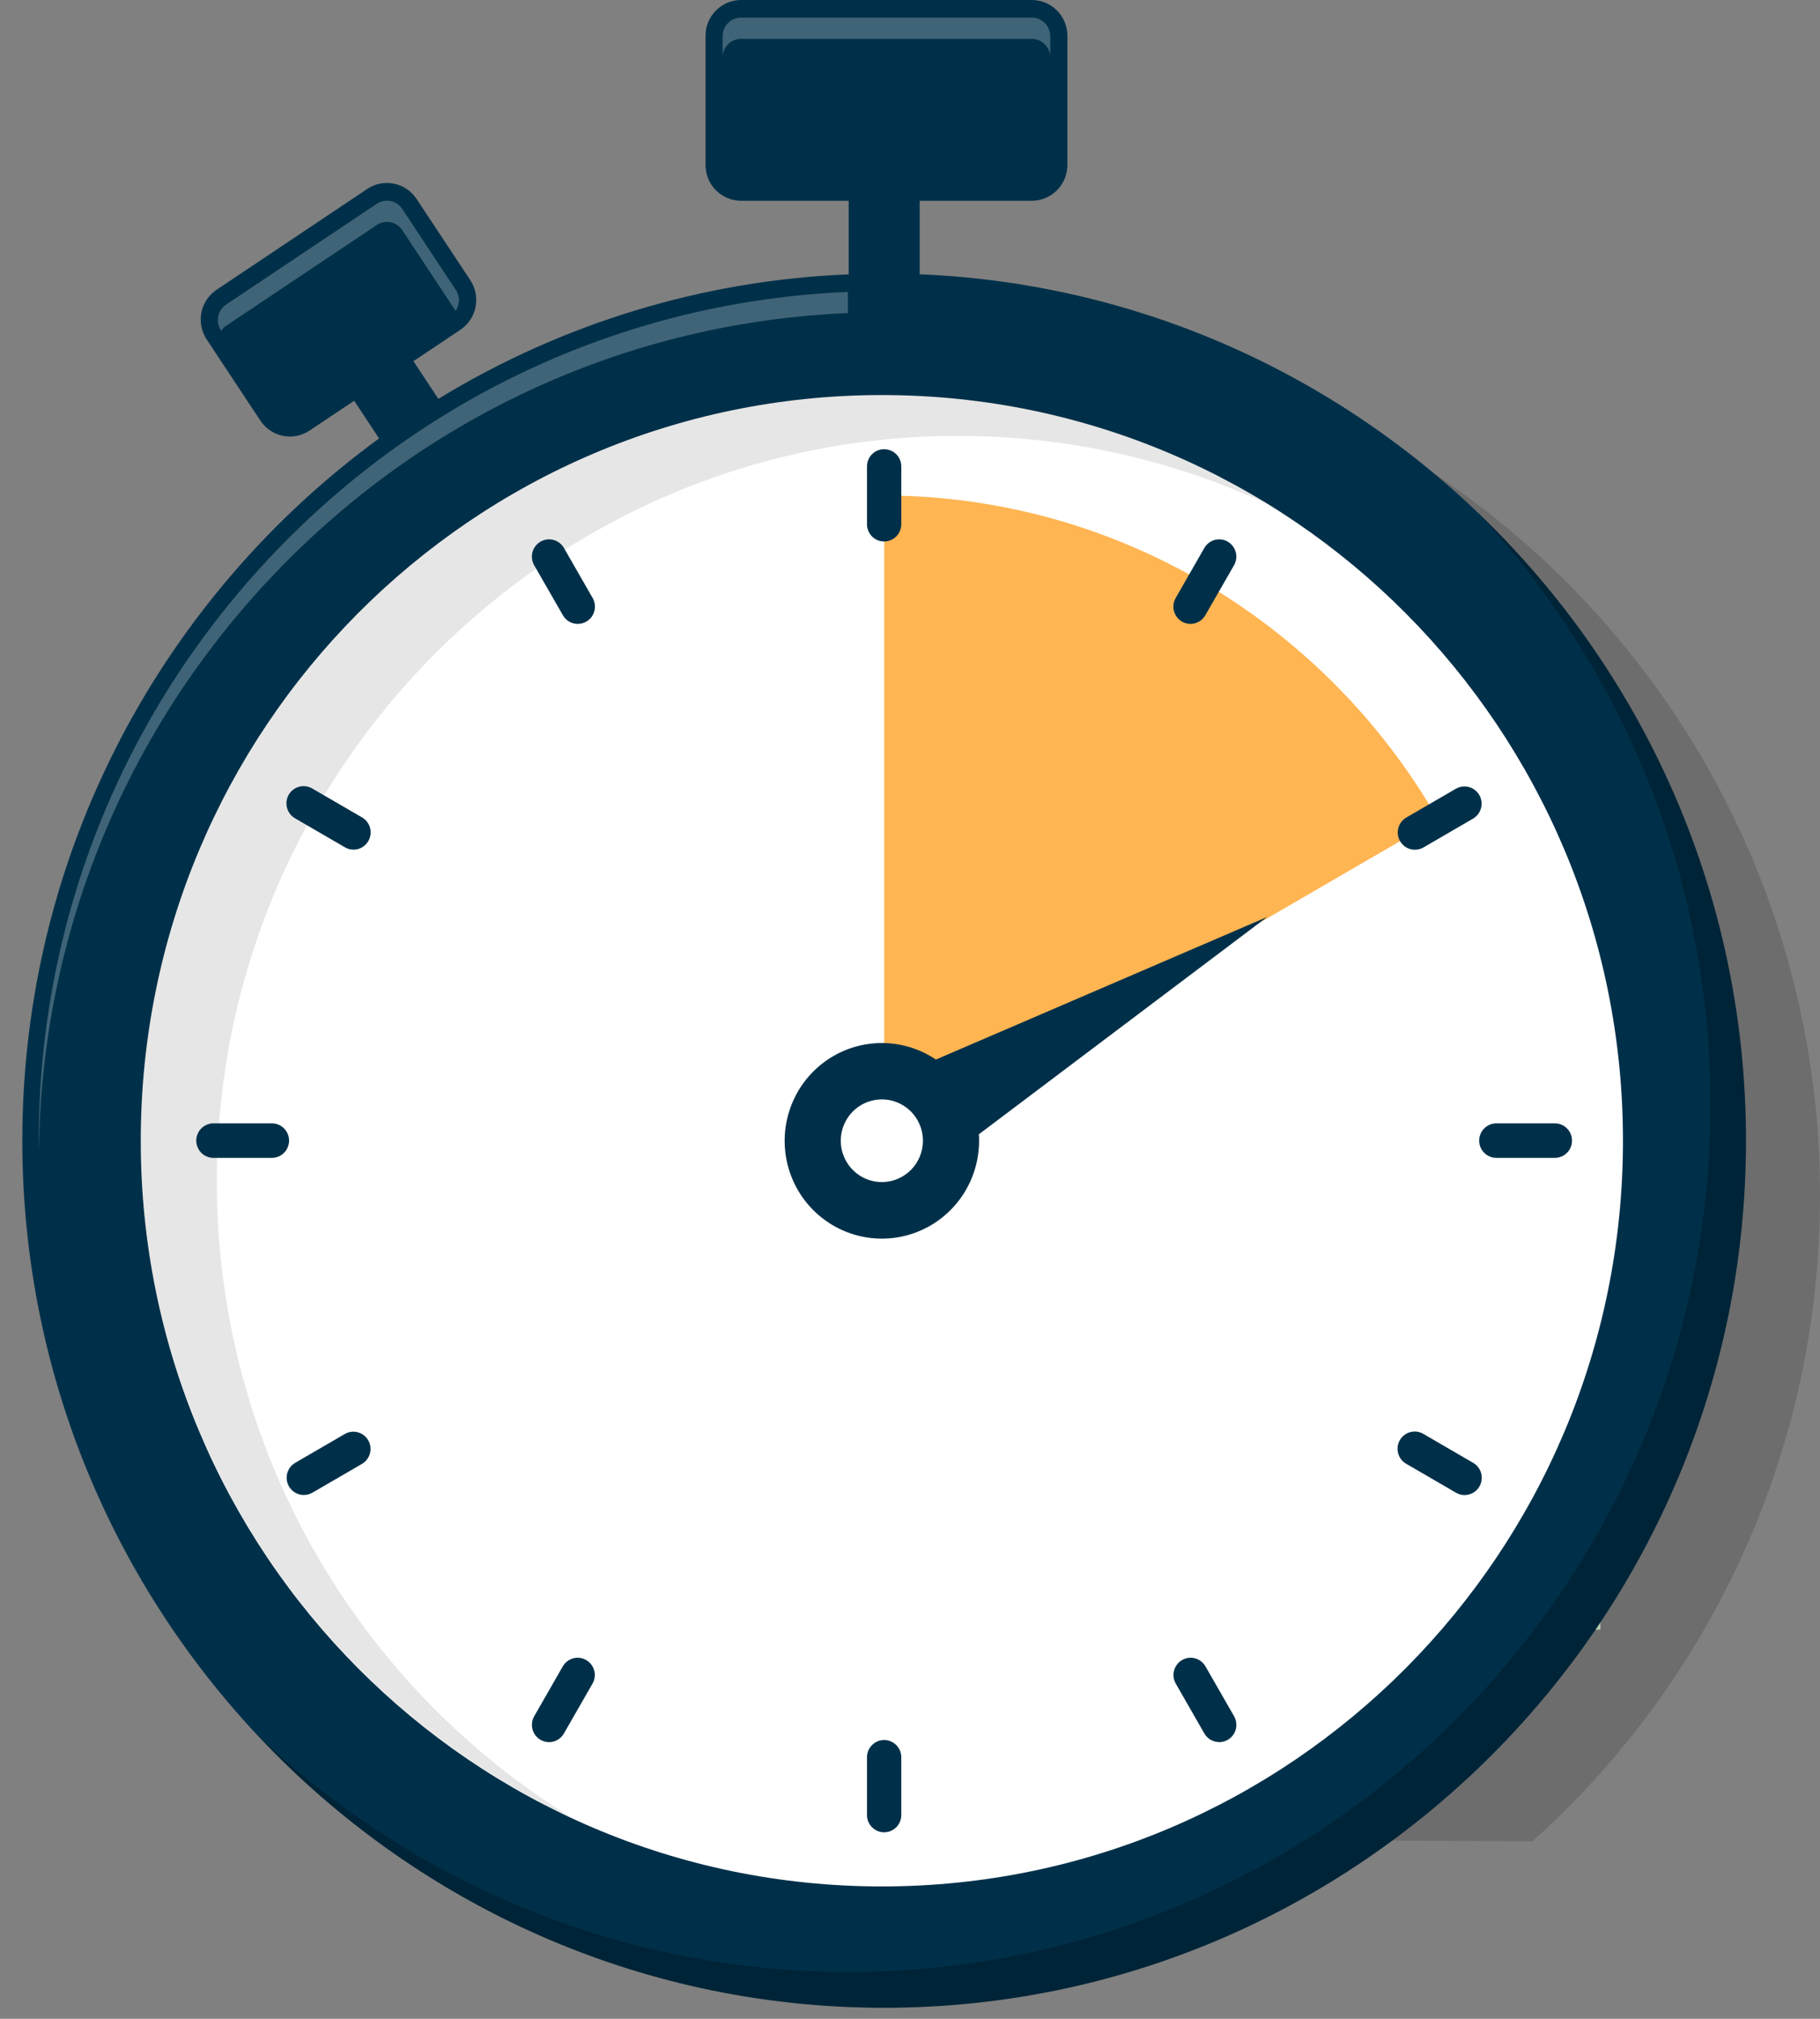 <svg width="46" height="51" viewBox="0 0 46 51" fill="none" xmlns="http://www.w3.org/2000/svg">
<rect x="0" y="0" width="46" height="51" fill="#808080" stroke="none"/>
<path d="M21.844 9.301H14.992V15.688H21.844V9.301Z" fill="#D6F1CA"/>
<path d="M31.147 9.301H24.295V15.688H31.147V9.301Z" fill="#D6F1CA"/>
<path d="M21.844 17.793H14.992V24.18H21.844V17.793Z" fill="#D6F1CA"/>
<path d="M31.147 17.793H24.295V24.18H31.147V17.793Z" fill="#D6F1CA"/>
<path d="M40.45 17.793H33.598V24.18H40.45V17.793Z" fill="#D6F1CA"/>
<path d="M21.844 26.293H14.992V32.68H21.844V26.293Z" fill="#D6F1CA"/>
<path d="M31.147 26.293H24.295V32.68H31.147V26.293Z" fill="#D6F1CA"/>
<path d="M40.45 26.293H33.598V32.68H40.45V26.293Z" fill="#D6F1CA"/>
<path d="M21.844 34.781H14.992V41.168H21.844V34.781Z" fill="#D6F1CA"/>
<path d="M31.147 34.781H24.295V41.168H31.147V34.781Z" fill="#D6F1CA"/>
<path d="M40.45 34.781H33.598V41.168H40.45V34.781Z" fill="#D6F1CA"/>
<path opacity="0.15" d="M24.266 8.344C12.262 8.344 2.531 18.128 2.531 30.202C2.531 36.613 5.276 42.379 9.647 46.377L38.733 46.515C43.192 42.512 46 36.687 46 30.202C46 18.13 36.269 8.344 24.266 8.344Z" fill="black"/>
<path d="M9.581 11.076L8.951 10.124L7.825 10.876C7.678 10.975 7.505 11.028 7.328 11.028C7.268 11.028 7.209 11.022 7.15 11.01C6.917 10.962 6.711 10.824 6.579 10.624L5.224 8.575C5.158 8.476 5.113 8.365 5.09 8.248C5.067 8.132 5.067 8.012 5.09 7.895C5.114 7.778 5.16 7.668 5.226 7.569C5.292 7.47 5.376 7.385 5.475 7.32L9.282 4.773C9.481 4.64 9.724 4.593 9.957 4.64C10.191 4.687 10.396 4.826 10.528 5.025L11.886 7.076C11.951 7.175 11.997 7.286 12.02 7.403C12.043 7.52 12.043 7.64 12.019 7.756C11.996 7.873 11.95 7.984 11.884 8.083C11.818 8.181 11.733 8.266 11.635 8.332L10.45 9.124L11.079 10.076C14.215 8.161 17.784 7.078 21.45 6.931V5.072H18.73C18.492 5.072 18.263 4.977 18.095 4.807C17.926 4.638 17.832 4.408 17.832 4.168V0.904C17.832 0.664 17.926 0.434 18.095 0.265C18.263 0.095 18.492 0 18.73 0H26.079C26.318 0 26.546 0.095 26.715 0.265C26.883 0.434 26.978 0.664 26.978 0.904V4.168C26.978 4.408 26.883 4.638 26.715 4.807C26.546 4.977 26.318 5.072 26.079 5.072H23.245V6.929C34.841 7.405 44.129 17.038 44.129 28.815C44.129 40.894 34.357 50.721 22.346 50.721C10.336 50.721 0.564 40.894 0.564 28.815C0.564 21.528 4.121 15.061 9.581 11.076Z" fill="#003049"/>
<path opacity="0.25" d="M37.316 12.918C40.981 16.84 43.23 22.114 43.23 27.907C43.23 39.986 33.458 49.814 21.447 49.814C15.657 49.814 10.388 47.53 6.483 43.811C10.459 48.062 16.099 50.722 22.346 50.722C34.357 50.722 44.129 40.894 44.129 28.815C44.129 22.562 41.509 16.913 37.316 12.918Z" fill="black"/>
<g opacity="0.25">
<path d="M10.168 5.814C10.134 5.763 10.091 5.719 10.04 5.685C9.989 5.65 9.932 5.627 9.872 5.615C9.812 5.602 9.75 5.602 9.69 5.614C9.63 5.626 9.573 5.65 9.523 5.684L5.715 8.23C5.667 8.263 5.624 8.305 5.591 8.353L5.585 8.345C5.551 8.293 5.528 8.236 5.516 8.176C5.504 8.115 5.504 8.053 5.516 7.993C5.528 7.933 5.552 7.875 5.586 7.824C5.62 7.773 5.664 7.729 5.714 7.695L9.522 5.149C9.573 5.115 9.63 5.091 9.69 5.079C9.75 5.067 9.811 5.067 9.871 5.079C9.931 5.091 9.988 5.115 10.039 5.15C10.09 5.184 10.133 5.228 10.167 5.279L11.522 7.328C11.574 7.406 11.601 7.498 11.6 7.591C11.598 7.685 11.569 7.776 11.516 7.853L10.168 5.814Z" fill="white"/>
<path d="M26.079 0.981H18.73C18.607 0.981 18.489 1.031 18.401 1.118C18.314 1.206 18.265 1.325 18.265 1.449V0.913C18.265 0.789 18.314 0.67 18.401 0.582C18.489 0.495 18.607 0.445 18.73 0.445H26.079C26.203 0.445 26.321 0.495 26.408 0.583C26.495 0.67 26.544 0.789 26.545 0.913V1.448C26.544 1.324 26.495 1.205 26.408 1.118C26.32 1.031 26.202 0.981 26.079 0.981Z" fill="white"/>
<path d="M21.429 7.375C15.928 7.606 10.787 9.938 6.951 13.947C3.1 17.97 0.979 23.254 0.979 28.825C0.979 28.912 0.981 28.998 0.982 29.085C1.05 23.616 3.163 18.439 6.951 14.482C10.787 10.473 15.928 8.14 21.429 7.909V7.375Z" fill="white"/>
</g>
<path d="M22.289 47.656C32.634 47.656 41.02 39.222 41.02 28.818C41.02 18.414 32.634 9.98 22.289 9.98C11.944 9.98 3.558 18.414 3.558 28.818C3.558 39.222 11.944 47.656 22.289 47.656Z" fill="white"/>
<path opacity="0.1" d="M5.48 29.849C5.48 19.462 13.883 11.012 24.211 11.012C26.92 11.008 29.597 11.599 32.056 12.743C29.118 10.928 25.737 9.969 22.289 9.973C11.96 9.976 3.558 18.427 3.558 28.814C3.558 36.386 8.023 42.928 14.445 45.918C9.072 42.603 5.48 36.64 5.48 29.849Z" fill="black"/>
<path d="M36.341 20.695L36.327 20.67C33.529 15.815 28.312 12.537 22.347 12.516V28.821L36.341 20.695Z" fill="#FFB552"/>
<path d="M22.346 13.679C22.289 13.679 22.233 13.668 22.18 13.646C22.128 13.624 22.08 13.592 22.04 13.552C21.999 13.511 21.967 13.463 21.946 13.41C21.924 13.357 21.913 13.301 21.913 13.243V11.784C21.913 11.668 21.958 11.557 22.04 11.475C22.121 11.394 22.231 11.348 22.346 11.348C22.461 11.348 22.571 11.394 22.653 11.475C22.734 11.557 22.78 11.668 22.78 11.784V13.243C22.78 13.301 22.768 13.357 22.747 13.41C22.725 13.463 22.693 13.511 22.653 13.552C22.612 13.592 22.564 13.624 22.512 13.646C22.459 13.668 22.403 13.679 22.346 13.679Z" fill="#003049"/>
<path d="M22.346 46.288C22.231 46.288 22.121 46.242 22.04 46.161C21.958 46.079 21.913 45.968 21.913 45.852V44.393C21.913 44.277 21.958 44.166 22.04 44.085C22.121 44.003 22.231 43.957 22.346 43.957C22.461 43.957 22.571 44.003 22.653 44.085C22.734 44.166 22.78 44.277 22.78 44.393V45.852C22.78 45.91 22.768 45.966 22.747 46.019C22.725 46.072 22.693 46.12 22.653 46.161C22.612 46.201 22.565 46.233 22.512 46.255C22.459 46.277 22.403 46.288 22.346 46.288Z" fill="#003049"/>
<path d="M14.603 15.761C14.527 15.761 14.453 15.742 14.387 15.704C14.321 15.666 14.266 15.611 14.228 15.545L13.502 14.281C13.444 14.18 13.428 14.061 13.458 13.949C13.488 13.837 13.56 13.742 13.66 13.684C13.76 13.626 13.878 13.61 13.989 13.64C14.101 13.67 14.196 13.743 14.253 13.843L14.979 15.107C15.017 15.173 15.037 15.248 15.037 15.325C15.037 15.401 15.017 15.476 14.979 15.543C14.941 15.609 14.887 15.664 14.821 15.702C14.755 15.741 14.68 15.761 14.604 15.761H14.603Z" fill="#003049"/>
<path d="M30.816 44.009C30.74 44.009 30.665 43.989 30.599 43.952C30.533 43.913 30.478 43.859 30.44 43.792L29.715 42.528C29.659 42.428 29.645 42.31 29.675 42.2C29.705 42.089 29.777 41.995 29.876 41.937C29.975 41.88 30.092 41.864 30.202 41.893C30.313 41.922 30.407 41.994 30.465 42.092L31.191 43.356C31.229 43.423 31.249 43.498 31.249 43.574C31.249 43.651 31.229 43.726 31.191 43.792C31.153 43.858 31.098 43.913 31.032 43.952C30.966 43.99 30.892 44.01 30.816 44.011V44.009Z" fill="#003049"/>
<path d="M8.934 21.464C8.858 21.464 8.784 21.444 8.718 21.405L7.461 20.675C7.411 20.647 7.367 20.609 7.331 20.564C7.296 20.518 7.27 20.466 7.255 20.411C7.24 20.355 7.235 20.297 7.243 20.24C7.25 20.183 7.269 20.127 7.297 20.077C7.326 20.027 7.364 19.984 7.41 19.949C7.456 19.914 7.508 19.888 7.563 19.873C7.619 19.859 7.676 19.856 7.733 19.864C7.79 19.872 7.845 19.891 7.894 19.921L9.151 20.65C9.234 20.698 9.298 20.773 9.335 20.861C9.371 20.95 9.378 21.048 9.353 21.141C9.328 21.234 9.274 21.316 9.198 21.374C9.122 21.433 9.029 21.464 8.934 21.464Z" fill="#003049"/>
<path d="M37.016 37.769C36.94 37.769 36.866 37.748 36.801 37.71L35.544 36.98C35.494 36.952 35.45 36.914 35.414 36.869C35.379 36.823 35.353 36.771 35.338 36.715C35.322 36.66 35.319 36.602 35.326 36.544C35.333 36.487 35.352 36.432 35.38 36.382C35.409 36.332 35.447 36.288 35.493 36.253C35.539 36.218 35.591 36.193 35.646 36.178C35.702 36.164 35.76 36.16 35.816 36.168C35.873 36.176 35.928 36.196 35.977 36.225L37.234 36.955C37.317 37.003 37.381 37.077 37.418 37.166C37.454 37.254 37.461 37.352 37.436 37.445C37.412 37.537 37.358 37.619 37.282 37.678C37.207 37.736 37.114 37.768 37.019 37.769H37.016Z" fill="#003049"/>
<path d="M6.859 29.251H5.408C5.35 29.253 5.292 29.242 5.238 29.221C5.183 29.2 5.134 29.169 5.092 29.128C5.051 29.087 5.017 29.039 4.995 28.985C4.972 28.931 4.96 28.873 4.96 28.815C4.96 28.756 4.972 28.699 4.995 28.645C5.017 28.591 5.051 28.542 5.092 28.502C5.134 28.461 5.183 28.429 5.238 28.408C5.292 28.387 5.35 28.377 5.408 28.379H6.859C6.917 28.377 6.975 28.387 7.029 28.408C7.083 28.429 7.132 28.461 7.174 28.502C7.216 28.542 7.249 28.591 7.272 28.645C7.294 28.699 7.306 28.756 7.306 28.815C7.306 28.873 7.294 28.931 7.272 28.985C7.249 29.039 7.216 29.087 7.174 29.128C7.132 29.169 7.083 29.2 7.029 29.221C6.975 29.242 6.917 29.253 6.859 29.251Z" fill="#003049"/>
<path d="M39.285 29.251H37.833C37.775 29.253 37.718 29.242 37.663 29.221C37.609 29.2 37.56 29.169 37.518 29.128C37.476 29.087 37.443 29.039 37.42 28.985C37.398 28.931 37.386 28.873 37.386 28.815C37.386 28.756 37.398 28.699 37.42 28.645C37.443 28.591 37.476 28.542 37.518 28.502C37.56 28.461 37.609 28.429 37.663 28.408C37.718 28.387 37.775 28.377 37.833 28.379H39.285C39.343 28.377 39.401 28.387 39.455 28.408C39.509 28.429 39.559 28.461 39.6 28.502C39.642 28.542 39.675 28.591 39.698 28.645C39.721 28.699 39.732 28.756 39.732 28.815C39.732 28.873 39.721 28.931 39.698 28.985C39.675 29.039 39.642 29.087 39.6 29.128C39.559 29.169 39.509 29.2 39.455 29.221C39.401 29.242 39.343 29.253 39.285 29.251Z" fill="#003049"/>
<path d="M7.678 37.767C7.582 37.767 7.49 37.735 7.414 37.676C7.339 37.618 7.285 37.536 7.26 37.443C7.236 37.351 7.242 37.252 7.279 37.164C7.315 37.075 7.38 37.002 7.462 36.954L8.719 36.224C8.819 36.168 8.936 36.153 9.046 36.184C9.156 36.214 9.25 36.287 9.307 36.386C9.364 36.485 9.38 36.603 9.351 36.714C9.322 36.825 9.251 36.92 9.153 36.979L7.896 37.709C7.829 37.747 7.754 37.767 7.678 37.767Z" fill="#003049"/>
<path d="M35.76 21.466C35.664 21.466 35.572 21.434 35.496 21.376C35.421 21.317 35.367 21.235 35.342 21.142C35.318 21.05 35.324 20.952 35.361 20.863C35.397 20.775 35.462 20.701 35.544 20.653L36.801 19.923C36.901 19.867 37.018 19.852 37.128 19.883C37.238 19.913 37.332 19.986 37.389 20.085C37.446 20.184 37.462 20.302 37.433 20.413C37.404 20.524 37.333 20.619 37.235 20.678L35.976 21.41C35.91 21.447 35.836 21.467 35.76 21.466Z" fill="#003049"/>
<path d="M13.877 44.011C13.801 44.01 13.726 43.99 13.66 43.952C13.594 43.913 13.54 43.858 13.502 43.792C13.464 43.726 13.444 43.651 13.444 43.574C13.444 43.498 13.464 43.423 13.502 43.356L14.227 42.092C14.286 41.994 14.38 41.922 14.491 41.893C14.601 41.864 14.718 41.88 14.817 41.937C14.916 41.995 14.988 42.089 15.018 42.2C15.049 42.31 15.034 42.428 14.978 42.528L14.253 43.791C14.215 43.858 14.161 43.913 14.094 43.952C14.028 43.99 13.953 44.011 13.877 44.011Z" fill="#003049"/>
<path d="M30.09 15.761C30.014 15.761 29.939 15.741 29.873 15.703C29.807 15.664 29.753 15.609 29.715 15.543C29.677 15.477 29.657 15.401 29.657 15.325C29.657 15.248 29.677 15.173 29.715 15.107L30.439 13.843C30.468 13.793 30.506 13.75 30.551 13.715C30.596 13.68 30.648 13.655 30.703 13.64C30.758 13.625 30.815 13.621 30.871 13.629C30.928 13.636 30.982 13.655 31.031 13.683C31.081 13.712 31.124 13.75 31.158 13.796C31.193 13.841 31.218 13.893 31.233 13.948C31.248 14.003 31.252 14.061 31.244 14.118C31.237 14.175 31.218 14.229 31.19 14.279L30.464 15.543C30.426 15.609 30.372 15.664 30.306 15.702C30.24 15.741 30.166 15.761 30.09 15.761Z" fill="#003049"/>
<path d="M32.029 23.164L23.655 26.767C23.199 26.46 22.655 26.316 22.109 26.356C21.563 26.396 21.045 26.619 20.639 26.989C20.233 27.359 19.962 27.855 19.868 28.397C19.774 28.94 19.864 29.499 20.122 29.985C20.38 30.471 20.793 30.856 21.294 31.079C21.794 31.302 22.355 31.351 22.886 31.217C23.418 31.083 23.889 30.774 24.226 30.34C24.563 29.905 24.746 29.37 24.746 28.819C24.746 28.764 24.746 28.71 24.74 28.655L32.029 23.164Z" fill="#003049"/>
<path d="M22.289 29.862C22.084 29.862 21.883 29.801 21.712 29.686C21.541 29.571 21.408 29.408 21.33 29.218C21.251 29.027 21.23 28.817 21.27 28.614C21.311 28.412 21.409 28.225 21.555 28.079C21.7 27.933 21.885 27.834 22.086 27.794C22.288 27.753 22.497 27.774 22.686 27.853C22.876 27.932 23.038 28.066 23.152 28.238C23.266 28.41 23.327 28.611 23.327 28.818C23.327 29.095 23.217 29.36 23.023 29.556C22.828 29.752 22.564 29.862 22.289 29.862Z" fill="white"/>
</svg>
